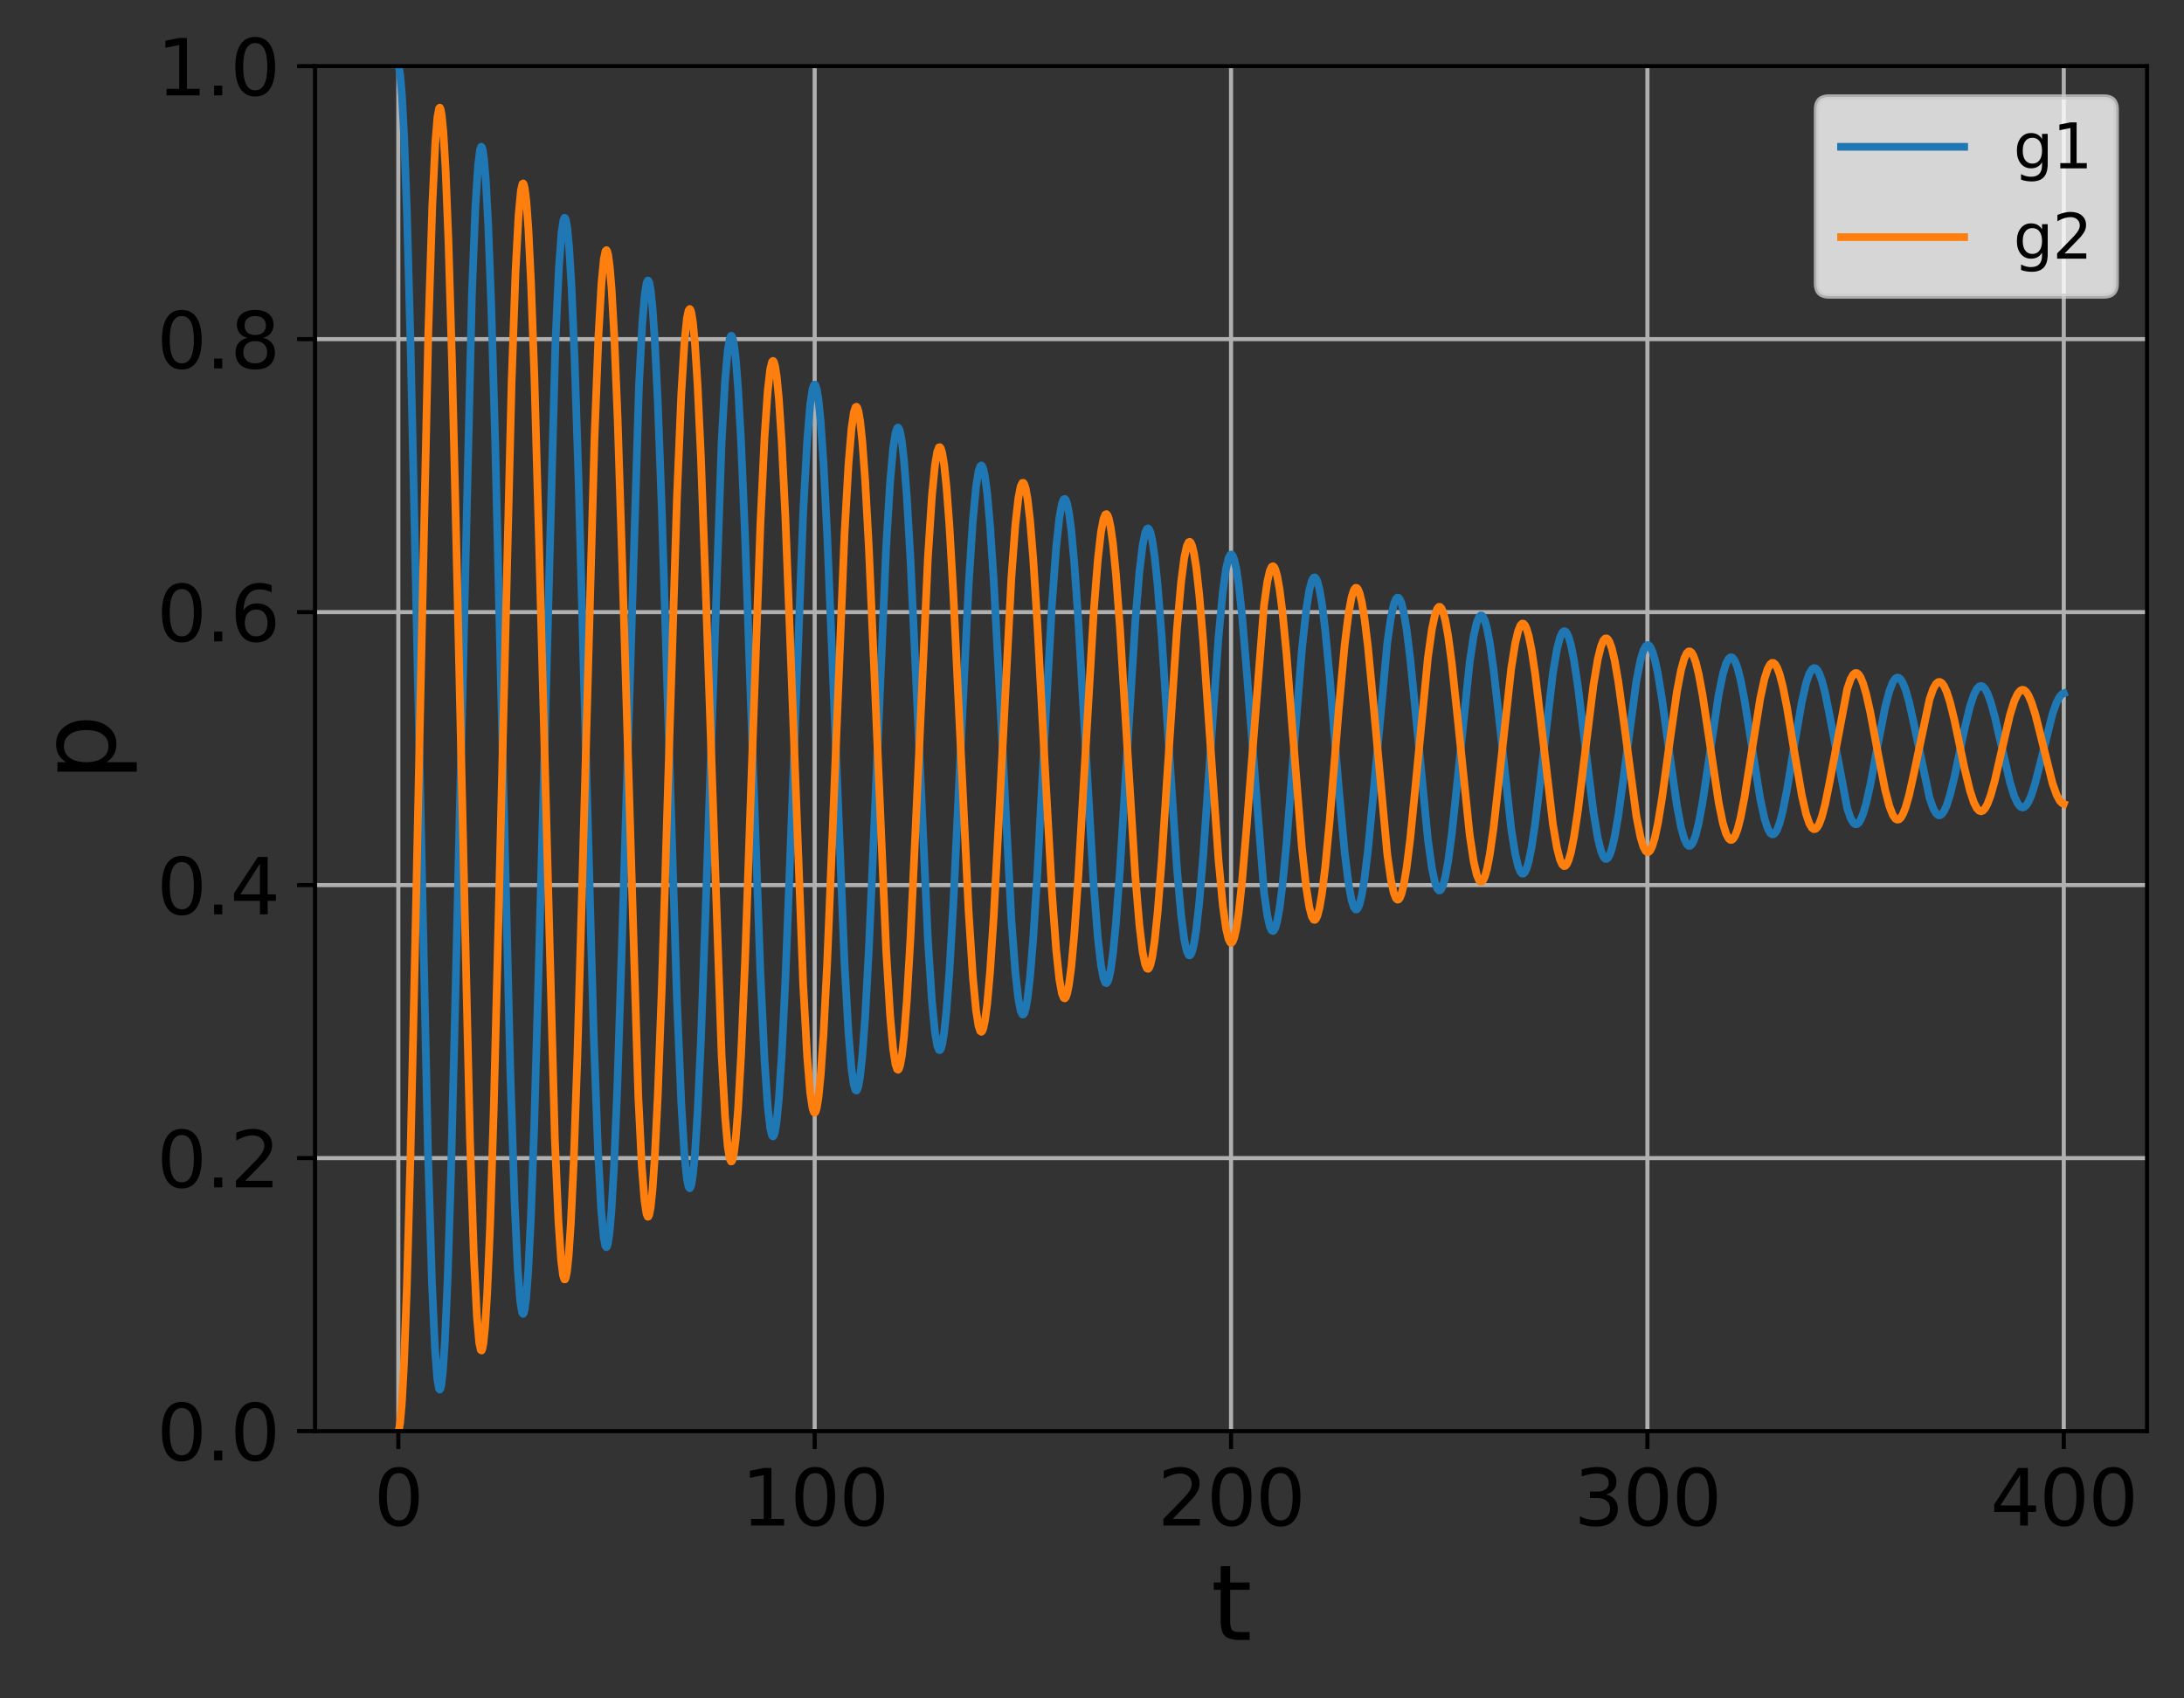 <?xml version="1.0" encoding="utf-8" standalone="no"?>
<!DOCTYPE svg PUBLIC "-//W3C//DTD SVG 1.1//EN"
  "http://www.w3.org/Graphics/SVG/1.1/DTD/svg11.dtd">
<svg xmlns:xlink="http://www.w3.org/1999/xlink" width="425.731pt" height="331.084pt" viewBox="0 0 425.731 331.084" xmlns="http://www.w3.org/2000/svg" version="1.1">
 <rect x="0" y="0" width="425.731" height="331.084" fill="#333333" stroke="none"/>
 <defs>
  <style type="text/css">*{stroke-linejoin: round; stroke-linecap: butt}</style>
 </defs>
 <g id="figure_1">
  <g id="patch_1">
   <path d="M 0 331.084 
L 425.731 331.084 
L 425.731 0 
L 0 0 
L 0 331.084 
z
" style="fill: none"/>
  </g>
  <g id="axes_1">
   <g id="patch_2">
    <path d="M 61.411 279.011 
L 418.531 279.011 
L 418.531 12.899 
L 61.411 12.899 
L 61.411 279.011 
z
" style="fill: none"/>
   </g>
   <g id="matplotlib.axis_1">
    <g id="xtick_1">
     <g id="line2d_1">
      <path d="M 77.644 279.011 
L 77.644 12.899 
" clip-path="url(#p3c3110dc2b)" style="fill: none; stroke: #b0b0b0; stroke-width: 0.8; stroke-linecap: square"/>
     </g>
     <g id="line2d_2">
      <defs>
       <path id="md39032bed2" d="M 0 0 
L 0 3.5 
" style="stroke: #000000; stroke-width: 0.8"/>
      </defs>
      <g>
       <use xlink:href="#md39032bed2" x="77.644" y="279.011" style="stroke: #000000; stroke-width: 0.8"/>
      </g>
     </g>
     <g id="text_1">
      <!-- 0 -->
      <g transform="translate(72.872 297.408) scale(0.15 -0.15)">
       <defs>
        <path id="DejaVuSans-30" d="M 2034 4250 
Q 1547 4250 1301 3770 
Q 1056 3291 1056 2328 
Q 1056 1369 1301 889 
Q 1547 409 2034 409 
Q 2525 409 2770 889 
Q 3016 1369 3016 2328 
Q 3016 3291 2770 3770 
Q 2525 4250 2034 4250 
z
M 2034 4750 
Q 2819 4750 3233 4129 
Q 3647 3509 3647 2328 
Q 3647 1150 3233 529 
Q 2819 -91 2034 -91 
Q 1250 -91 836 529 
Q 422 1150 422 2328 
Q 422 3509 836 4129 
Q 1250 4750 2034 4750 
z
" transform="scale(0.016)"/>
       </defs>
       <use xlink:href="#DejaVuSans-30"/>
      </g>
     </g>
    </g>
    <g id="xtick_2">
     <g id="line2d_3">
      <path d="M 158.807 279.011 
L 158.807 12.899 
" clip-path="url(#p3c3110dc2b)" style="fill: none; stroke: #b0b0b0; stroke-width: 0.8; stroke-linecap: square"/>
     </g>
     <g id="line2d_4">
      <g>
       <use xlink:href="#md39032bed2" x="158.807" y="279.011" style="stroke: #000000; stroke-width: 0.8"/>
      </g>
     </g>
     <g id="text_2">
      <!-- 100 -->
      <g transform="translate(144.492 297.408) scale(0.15 -0.15)">
       <defs>
        <path id="DejaVuSans-31" d="M 794 531 
L 1825 531 
L 1825 4091 
L 703 3866 
L 703 4441 
L 1819 4666 
L 2450 4666 
L 2450 531 
L 3481 531 
L 3481 0 
L 794 0 
L 794 531 
z
" transform="scale(0.016)"/>
       </defs>
       <use xlink:href="#DejaVuSans-31"/>
       <use xlink:href="#DejaVuSans-30" x="63.623"/>
       <use xlink:href="#DejaVuSans-30" x="127.246"/>
      </g>
     </g>
    </g>
    <g id="xtick_3">
     <g id="line2d_5">
      <path d="M 239.971 279.011 
L 239.971 12.899 
" clip-path="url(#p3c3110dc2b)" style="fill: none; stroke: #b0b0b0; stroke-width: 0.8; stroke-linecap: square"/>
     </g>
     <g id="line2d_6">
      <g>
       <use xlink:href="#md39032bed2" x="239.971" y="279.011" style="stroke: #000000; stroke-width: 0.8"/>
      </g>
     </g>
     <g id="text_3">
      <!-- 200 -->
      <g transform="translate(225.655 297.408) scale(0.15 -0.15)">
       <defs>
        <path id="DejaVuSans-32" d="M 1228 531 
L 3431 531 
L 3431 0 
L 469 0 
L 469 531 
Q 828 903 1448 1529 
Q 2069 2156 2228 2338 
Q 2531 2678 2651 2914 
Q 2772 3150 2772 3378 
Q 2772 3750 2511 3984 
Q 2250 4219 1831 4219 
Q 1534 4219 1204 4116 
Q 875 4013 500 3803 
L 500 4441 
Q 881 4594 1212 4672 
Q 1544 4750 1819 4750 
Q 2544 4750 2975 4387 
Q 3406 4025 3406 3419 
Q 3406 3131 3298 2873 
Q 3191 2616 2906 2266 
Q 2828 2175 2409 1742 
Q 1991 1309 1228 531 
z
" transform="scale(0.016)"/>
       </defs>
       <use xlink:href="#DejaVuSans-32"/>
       <use xlink:href="#DejaVuSans-30" x="63.623"/>
       <use xlink:href="#DejaVuSans-30" x="127.246"/>
      </g>
     </g>
    </g>
    <g id="xtick_4">
     <g id="line2d_7">
      <path d="M 321.135 279.011 
L 321.135 12.899 
" clip-path="url(#p3c3110dc2b)" style="fill: none; stroke: #b0b0b0; stroke-width: 0.8; stroke-linecap: square"/>
     </g>
     <g id="line2d_8">
      <g>
       <use xlink:href="#md39032bed2" x="321.135" y="279.011" style="stroke: #000000; stroke-width: 0.8"/>
      </g>
     </g>
     <g id="text_4">
      <!-- 300 -->
      <g transform="translate(306.819 297.408) scale(0.15 -0.15)">
       <defs>
        <path id="DejaVuSans-33" d="M 2597 2516 
Q 3050 2419 3304 2112 
Q 3559 1806 3559 1356 
Q 3559 666 3084 287 
Q 2609 -91 1734 -91 
Q 1441 -91 1130 -33 
Q 819 25 488 141 
L 488 750 
Q 750 597 1062 519 
Q 1375 441 1716 441 
Q 2309 441 2620 675 
Q 2931 909 2931 1356 
Q 2931 1769 2642 2001 
Q 2353 2234 1838 2234 
L 1294 2234 
L 1294 2753 
L 1863 2753 
Q 2328 2753 2575 2939 
Q 2822 3125 2822 3475 
Q 2822 3834 2567 4026 
Q 2313 4219 1838 4219 
Q 1578 4219 1281 4162 
Q 984 4106 628 3988 
L 628 4550 
Q 988 4650 1302 4700 
Q 1616 4750 1894 4750 
Q 2613 4750 3031 4423 
Q 3450 4097 3450 3541 
Q 3450 3153 3228 2886 
Q 3006 2619 2597 2516 
z
" transform="scale(0.016)"/>
       </defs>
       <use xlink:href="#DejaVuSans-33"/>
       <use xlink:href="#DejaVuSans-30" x="63.623"/>
       <use xlink:href="#DejaVuSans-30" x="127.246"/>
      </g>
     </g>
    </g>
    <g id="xtick_5">
     <g id="line2d_9">
      <path d="M 402.298 279.011 
L 402.298 12.899 
" clip-path="url(#p3c3110dc2b)" style="fill: none; stroke: #b0b0b0; stroke-width: 0.8; stroke-linecap: square"/>
     </g>
     <g id="line2d_10">
      <g>
       <use xlink:href="#md39032bed2" x="402.298" y="279.011" style="stroke: #000000; stroke-width: 0.8"/>
      </g>
     </g>
     <g id="text_5">
      <!-- 400 -->
      <g transform="translate(387.983 297.408) scale(0.15 -0.15)">
       <defs>
        <path id="DejaVuSans-34" d="M 2419 4116 
L 825 1625 
L 2419 1625 
L 2419 4116 
z
M 2253 4666 
L 3047 4666 
L 3047 1625 
L 3713 1625 
L 3713 1100 
L 3047 1100 
L 3047 0 
L 2419 0 
L 2419 1100 
L 313 1100 
L 313 1709 
L 2253 4666 
z
" transform="scale(0.016)"/>
       </defs>
       <use xlink:href="#DejaVuSans-34"/>
       <use xlink:href="#DejaVuSans-30" x="63.623"/>
       <use xlink:href="#DejaVuSans-30" x="127.246"/>
      </g>
     </g>
    </g>
    <g id="text_6">
     <!-- t -->
     <g transform="translate(236.051 319.725) scale(0.2 -0.2)">
      <defs>
       <path id="DejaVuSans-74" d="M 1172 4494 
L 1172 3500 
L 2356 3500 
L 2356 3053 
L 1172 3053 
L 1172 1153 
Q 1172 725 1289 603 
Q 1406 481 1766 481 
L 2356 481 
L 2356 0 
L 1766 0 
Q 1100 0 847 248 
Q 594 497 594 1153 
L 594 3053 
L 172 3053 
L 172 3500 
L 594 3500 
L 594 4494 
L 1172 4494 
z
" transform="scale(0.016)"/>
      </defs>
      <use xlink:href="#DejaVuSans-74"/>
     </g>
    </g>
   </g>
   <g id="matplotlib.axis_2">
    <g id="ytick_1">
     <g id="line2d_11">
      <path d="M 61.411 279.011 
L 418.531 279.011 
" clip-path="url(#p3c3110dc2b)" style="fill: none; stroke: #b0b0b0; stroke-width: 0.8; stroke-linecap: square"/>
     </g>
     <g id="line2d_12">
      <defs>
       <path id="m6f3f5b6aff" d="M 0 0 
L -3.5 0 
" style="stroke: #000000; stroke-width: 0.8"/>
      </defs>
      <g>
       <use xlink:href="#m6f3f5b6aff" x="61.411" y="279.011" style="stroke: #000000; stroke-width: 0.8"/>
      </g>
     </g>
     <g id="text_7">
      <!-- 0.0 -->
      <g transform="translate(30.556 284.71) scale(0.15 -0.15)">
       <defs>
        <path id="DejaVuSans-2e" d="M 684 794 
L 1344 794 
L 1344 0 
L 684 0 
L 684 794 
z
" transform="scale(0.016)"/>
       </defs>
       <use xlink:href="#DejaVuSans-30"/>
       <use xlink:href="#DejaVuSans-2e" x="63.623"/>
       <use xlink:href="#DejaVuSans-30" x="95.41"/>
      </g>
     </g>
    </g>
    <g id="ytick_2">
     <g id="line2d_13">
      <path d="M 61.411 225.788 
L 418.531 225.788 
" clip-path="url(#p3c3110dc2b)" style="fill: none; stroke: #b0b0b0; stroke-width: 0.8; stroke-linecap: square"/>
     </g>
     <g id="line2d_14">
      <g>
       <use xlink:href="#m6f3f5b6aff" x="61.411" y="225.788" style="stroke: #000000; stroke-width: 0.8"/>
      </g>
     </g>
     <g id="text_8">
      <!-- 0.2 -->
      <g transform="translate(30.556 231.487) scale(0.15 -0.15)">
       <use xlink:href="#DejaVuSans-30"/>
       <use xlink:href="#DejaVuSans-2e" x="63.623"/>
       <use xlink:href="#DejaVuSans-32" x="95.41"/>
      </g>
     </g>
    </g>
    <g id="ytick_3">
     <g id="line2d_15">
      <path d="M 61.411 172.566 
L 418.531 172.566 
" clip-path="url(#p3c3110dc2b)" style="fill: none; stroke: #b0b0b0; stroke-width: 0.8; stroke-linecap: square"/>
     </g>
     <g id="line2d_16">
      <g>
       <use xlink:href="#m6f3f5b6aff" x="61.411" y="172.566" style="stroke: #000000; stroke-width: 0.8"/>
      </g>
     </g>
     <g id="text_9">
      <!-- 0.4 -->
      <g transform="translate(30.556 178.265) scale(0.15 -0.15)">
       <use xlink:href="#DejaVuSans-30"/>
       <use xlink:href="#DejaVuSans-2e" x="63.623"/>
       <use xlink:href="#DejaVuSans-34" x="95.41"/>
      </g>
     </g>
    </g>
    <g id="ytick_4">
     <g id="line2d_17">
      <path d="M 61.411 119.344 
L 418.531 119.344 
" clip-path="url(#p3c3110dc2b)" style="fill: none; stroke: #b0b0b0; stroke-width: 0.8; stroke-linecap: square"/>
     </g>
     <g id="line2d_18">
      <g>
       <use xlink:href="#m6f3f5b6aff" x="61.411" y="119.344" style="stroke: #000000; stroke-width: 0.8"/>
      </g>
     </g>
     <g id="text_10">
      <!-- 0.6 -->
      <g transform="translate(30.556 125.042) scale(0.15 -0.15)">
       <defs>
        <path id="DejaVuSans-36" d="M 2113 2584 
Q 1688 2584 1439 2293 
Q 1191 2003 1191 1497 
Q 1191 994 1439 701 
Q 1688 409 2113 409 
Q 2538 409 2786 701 
Q 3034 994 3034 1497 
Q 3034 2003 2786 2293 
Q 2538 2584 2113 2584 
z
M 3366 4563 
L 3366 3988 
Q 3128 4100 2886 4159 
Q 2644 4219 2406 4219 
Q 1781 4219 1451 3797 
Q 1122 3375 1075 2522 
Q 1259 2794 1537 2939 
Q 1816 3084 2150 3084 
Q 2853 3084 3261 2657 
Q 3669 2231 3669 1497 
Q 3669 778 3244 343 
Q 2819 -91 2113 -91 
Q 1303 -91 875 529 
Q 447 1150 447 2328 
Q 447 3434 972 4092 
Q 1497 4750 2381 4750 
Q 2619 4750 2861 4703 
Q 3103 4656 3366 4563 
z
" transform="scale(0.016)"/>
       </defs>
       <use xlink:href="#DejaVuSans-30"/>
       <use xlink:href="#DejaVuSans-2e" x="63.623"/>
       <use xlink:href="#DejaVuSans-36" x="95.41"/>
      </g>
     </g>
    </g>
    <g id="ytick_5">
     <g id="line2d_19">
      <path d="M 61.411 66.121 
L 418.531 66.121 
" clip-path="url(#p3c3110dc2b)" style="fill: none; stroke: #b0b0b0; stroke-width: 0.8; stroke-linecap: square"/>
     </g>
     <g id="line2d_20">
      <g>
       <use xlink:href="#m6f3f5b6aff" x="61.411" y="66.121" style="stroke: #000000; stroke-width: 0.8"/>
      </g>
     </g>
     <g id="text_11">
      <!-- 0.8 -->
      <g transform="translate(30.556 71.82) scale(0.15 -0.15)">
       <defs>
        <path id="DejaVuSans-38" d="M 2034 2216 
Q 1584 2216 1326 1975 
Q 1069 1734 1069 1313 
Q 1069 891 1326 650 
Q 1584 409 2034 409 
Q 2484 409 2743 651 
Q 3003 894 3003 1313 
Q 3003 1734 2745 1975 
Q 2488 2216 2034 2216 
z
M 1403 2484 
Q 997 2584 770 2862 
Q 544 3141 544 3541 
Q 544 4100 942 4425 
Q 1341 4750 2034 4750 
Q 2731 4750 3128 4425 
Q 3525 4100 3525 3541 
Q 3525 3141 3298 2862 
Q 3072 2584 2669 2484 
Q 3125 2378 3379 2068 
Q 3634 1759 3634 1313 
Q 3634 634 3220 271 
Q 2806 -91 2034 -91 
Q 1263 -91 848 271 
Q 434 634 434 1313 
Q 434 1759 690 2068 
Q 947 2378 1403 2484 
z
M 1172 3481 
Q 1172 3119 1398 2916 
Q 1625 2713 2034 2713 
Q 2441 2713 2670 2916 
Q 2900 3119 2900 3481 
Q 2900 3844 2670 4047 
Q 2441 4250 2034 4250 
Q 1625 4250 1398 4047 
Q 1172 3844 1172 3481 
z
" transform="scale(0.016)"/>
       </defs>
       <use xlink:href="#DejaVuSans-30"/>
       <use xlink:href="#DejaVuSans-2e" x="63.623"/>
       <use xlink:href="#DejaVuSans-38" x="95.41"/>
      </g>
     </g>
    </g>
    <g id="ytick_6">
     <g id="line2d_21">
      <path d="M 61.411 12.899 
L 418.531 12.899 
" clip-path="url(#p3c3110dc2b)" style="fill: none; stroke: #b0b0b0; stroke-width: 0.8; stroke-linecap: square"/>
     </g>
     <g id="line2d_22">
      <g>
       <use xlink:href="#m6f3f5b6aff" x="61.411" y="12.899" style="stroke: #000000; stroke-width: 0.8"/>
      </g>
     </g>
     <g id="text_12">
      <!-- 1.0 -->
      <g transform="translate(30.556 18.598) scale(0.15 -0.15)">
       <use xlink:href="#DejaVuSans-31"/>
       <use xlink:href="#DejaVuSans-2e" x="63.623"/>
       <use xlink:href="#DejaVuSans-30" x="95.41"/>
      </g>
     </g>
    </g>
    <g id="text_13">
     <!-- p -->
     <g transform="translate(22.397 152.303) rotate(-90) scale(0.2 -0.2)">
      <defs>
       <path id="DejaVuSans-70" d="M 1159 525 
L 1159 -1331 
L 581 -1331 
L 581 3500 
L 1159 3500 
L 1159 2969 
Q 1341 3281 1617 3432 
Q 1894 3584 2278 3584 
Q 2916 3584 3314 3078 
Q 3713 2572 3713 1747 
Q 3713 922 3314 415 
Q 2916 -91 2278 -91 
Q 1894 -91 1617 61 
Q 1341 213 1159 525 
z
M 3116 1747 
Q 3116 2381 2855 2742 
Q 2594 3103 2138 3103 
Q 1681 3103 1420 2742 
Q 1159 2381 1159 1747 
Q 1159 1113 1420 752 
Q 1681 391 2138 391 
Q 2594 391 2855 752 
Q 3116 1113 3116 1747 
z
" transform="scale(0.016)"/>
      </defs>
      <use xlink:href="#DejaVuSans-70"/>
     </g>
    </g>
   </g>
   <g id="line2d_23">
    <path d="M 77.644 12.899 
L 77.806 13.338 
L 78.033 14.813 
L 78.358 18.662 
L 78.78 26.614 
L 79.332 41.665 
L 80.046 67.828 
L 81.085 115.243 
L 83.423 224.468 
L 84.202 250.025 
L 84.786 262.956 
L 85.241 268.852 
L 85.565 270.729 
L 85.728 270.928 
L 85.857 270.733 
L 86.052 269.851 
L 86.344 267.219 
L 86.734 261.335 
L 87.253 249.519 
L 87.903 229.116 
L 88.779 193.949 
L 91.993 57.339 
L 92.675 40.229 
L 93.195 32.159 
L 93.584 29.135 
L 93.811 28.599 
L 93.941 28.7 
L 94.104 29.242 
L 94.363 31.061 
L 94.72 35.432 
L 95.175 43.984 
L 95.759 59.448 
L 96.539 86.497 
L 97.772 138.41 
L 99.493 209.341 
L 100.305 234.34 
L 100.921 247.478 
L 101.408 253.737 
L 101.765 255.886 
L 101.96 256.173 
L 102.09 256.016 
L 102.285 255.262 
L 102.577 252.975 
L 102.967 247.829 
L 103.486 237.463 
L 104.135 219.526 
L 105.012 188.564 
L 108.259 67.139 
L 108.94 52.277 
L 109.46 45.353 
L 109.817 42.957 
L 110.044 42.459 
L 110.174 42.533 
L 110.336 42.993 
L 110.596 44.568 
L 110.953 48.385 
L 111.408 55.881 
L 111.992 69.467 
L 112.771 93.27 
L 114.005 139.017 
L 115.726 201.628 
L 116.57 224.47 
L 117.187 235.856 
L 117.674 241.204 
L 117.998 242.886 
L 118.193 243.159 
L 118.323 243.035 
L 118.518 242.39 
L 118.81 240.404 
L 119.199 235.904 
L 119.686 227.475 
L 120.336 211.932 
L 121.212 184.882 
L 124.556 75.13 
L 125.206 62.962 
L 125.693 57.293 
L 126.05 55.145 
L 126.277 54.682 
L 126.407 54.735 
L 126.569 55.124 
L 126.829 56.488 
L 127.186 59.82 
L 127.64 66.391 
L 128.225 78.327 
L 129.004 99.272 
L 130.205 138.476 
L 131.958 194.853 
L 132.802 215.055 
L 133.419 225.148 
L 133.906 229.909 
L 134.231 231.422 
L 134.458 231.677 
L 134.588 231.526 
L 134.783 230.895 
L 135.075 229.051 
L 135.465 224.965 
L 135.984 216.799 
L 136.633 202.74 
L 137.542 177.58 
L 140.659 86.305 
L 141.341 74.189 
L 141.86 68.33 
L 142.25 66.003 
L 142.51 65.463 
L 142.64 65.498 
L 142.802 65.827 
L 143.062 67.007 
L 143.419 69.916 
L 143.873 75.675 
L 144.458 86.161 
L 145.237 104.592 
L 146.438 139.138 
L 148.224 189.69 
L 149.035 206.768 
L 149.652 215.714 
L 150.139 219.952 
L 150.496 221.384 
L 150.691 221.557 
L 150.853 221.374 
L 151.081 220.619 
L 151.405 218.549 
L 151.827 214.175 
L 152.379 205.794 
L 153.093 191.107 
L 154.1 165.218 
L 156.567 99.971 
L 157.346 85.864 
L 157.931 78.883 
L 158.385 75.838 
L 158.677 75.028 
L 158.84 74.97 
L 159.002 75.192 
L 159.229 75.969 
L 159.554 78.009 
L 159.976 82.235 
L 160.528 90.246 
L 161.242 104.184 
L 162.281 129.464 
L 164.619 187.761 
L 165.398 201.42 
L 165.982 208.34 
L 166.437 211.504 
L 166.761 212.518 
L 166.956 212.622 
L 167.118 212.42 
L 167.346 211.698 
L 167.67 209.794 
L 168.092 205.839 
L 168.644 198.333 
L 169.359 185.261 
L 170.397 161.534 
L 172.735 106.767 
L 173.514 93.92 
L 174.099 87.403 
L 174.553 84.417 
L 174.878 83.453 
L 175.072 83.348 
L 175.235 83.533 
L 175.462 84.203 
L 175.787 85.981 
L 176.209 89.682 
L 176.761 96.715 
L 177.475 108.975 
L 178.514 131.243 
L 180.884 183.275 
L 181.663 195.189 
L 182.247 201.174 
L 182.702 203.866 
L 183.027 204.689 
L 183.221 204.738 
L 183.416 204.453 
L 183.676 203.559 
L 184.033 201.392 
L 184.487 197.134 
L 185.072 189.418 
L 185.851 175.897 
L 187.085 149.908 
L 188.805 114.336 
L 189.649 101.357 
L 190.266 94.887 
L 190.753 91.847 
L 191.078 90.89 
L 191.305 90.739 
L 191.468 90.892 
L 191.695 91.469 
L 192.019 93.018 
L 192.442 96.258 
L 192.993 102.434 
L 193.708 113.218 
L 194.714 132.175 
L 197.149 179.262 
L 197.928 189.652 
L 198.513 194.826 
L 198.967 197.114 
L 199.292 197.776 
L 199.487 197.781 
L 199.681 197.492 
L 199.941 196.654 
L 200.298 194.676 
L 200.785 190.515 
L 201.402 183.058 
L 202.214 170.252 
L 203.61 143.903 
L 205.071 117.676 
L 205.882 106.705 
L 206.499 100.969 
L 206.986 98.263 
L 207.343 97.359 
L 207.57 97.267 
L 207.765 97.487 
L 208.025 98.207 
L 208.382 99.975 
L 208.837 103.469 
L 209.421 109.823 
L 210.2 120.984 
L 211.401 141.891 
L 213.187 172.46 
L 213.999 182.778 
L 214.615 188.178 
L 215.102 190.731 
L 215.46 191.59 
L 215.687 191.682 
L 215.882 191.48 
L 216.141 190.81 
L 216.498 189.158 
L 216.953 185.887 
L 217.537 179.931 
L 218.316 169.462 
L 219.518 149.836 
L 221.303 121.116 
L 222.115 111.412 
L 222.732 106.328 
L 223.219 103.92 
L 223.576 103.105 
L 223.803 103.013 
L 223.998 103.199 
L 224.258 103.822 
L 224.615 105.365 
L 225.069 108.427 
L 225.654 114.009 
L 226.433 123.83 
L 227.634 142.253 
L 229.42 169.236 
L 230.231 178.362 
L 230.848 183.149 
L 231.335 185.421 
L 231.692 186.193 
L 231.92 186.285 
L 232.114 186.115 
L 232.374 185.535 
L 232.731 184.094 
L 233.186 181.227 
L 233.77 175.995 
L 234.549 166.782 
L 235.75 149.489 
L 237.536 124.137 
L 238.38 115.271 
L 238.997 110.866 
L 239.484 108.809 
L 239.841 108.141 
L 240.068 108.093 
L 240.296 108.337 
L 240.588 109.075 
L 240.977 110.782 
L 241.464 114.013 
L 242.114 120.009 
L 242.99 130.493 
L 246.399 173.927 
L 247.048 178.54 
L 247.535 180.643 
L 247.893 181.4 
L 248.152 181.524 
L 248.347 181.382 
L 248.607 180.881 
L 248.964 179.623 
L 249.418 177.111 
L 250.003 172.514 
L 250.782 164.408 
L 251.983 149.169 
L 253.769 126.792 
L 254.613 118.95 
L 255.23 115.045 
L 255.717 113.214 
L 256.074 112.612 
L 256.301 112.561 
L 256.528 112.767 
L 256.821 113.408 
L 257.21 114.9 
L 257.697 117.734 
L 258.346 123.005 
L 259.19 131.86 
L 260.944 153.363 
L 262.112 166.135 
L 262.892 172.411 
L 263.476 175.533 
L 263.93 176.91 
L 264.255 177.306 
L 264.482 177.288 
L 264.71 177.029 
L 265.034 176.246 
L 265.456 174.524 
L 265.976 171.388 
L 266.658 165.788 
L 267.599 156.006 
L 270.424 125.371 
L 271.138 120.362 
L 271.69 117.84 
L 272.112 116.78 
L 272.404 116.504 
L 272.631 116.549 
L 272.891 116.878 
L 273.216 117.699 
L 273.638 119.421 
L 274.19 122.707 
L 274.904 128.452 
L 275.91 138.559 
L 278.345 163.691 
L 279.124 169.245 
L 279.709 172.014 
L 280.163 173.242 
L 280.488 173.601 
L 280.715 173.592 
L 280.975 173.322 
L 281.299 172.598 
L 281.722 171.039 
L 282.273 168.021 
L 282.988 162.698 
L 283.994 153.267 
L 286.494 129.076 
L 287.273 123.928 
L 287.857 121.387 
L 288.312 120.284 
L 288.637 119.983 
L 288.864 120.017 
L 289.124 120.3 
L 289.448 121.015 
L 289.87 122.522 
L 290.422 125.408 
L 291.136 130.461 
L 292.143 139.363 
L 294.578 161.543 
L 295.357 166.457 
L 295.941 168.914 
L 296.396 170.009 
L 296.721 170.334 
L 296.98 170.317 
L 297.24 170.054 
L 297.565 169.387 
L 297.987 167.977 
L 298.539 165.273 
L 299.253 160.534 
L 300.259 152.179 
L 302.727 131.119 
L 303.506 126.564 
L 304.09 124.309 
L 304.545 123.325 
L 304.869 123.052 
L 305.129 123.094 
L 305.421 123.415 
L 305.778 124.196 
L 306.233 125.778 
L 306.817 128.699 
L 307.596 133.879 
L 308.765 143.388 
L 310.616 158.348 
L 311.46 163.386 
L 312.077 165.889 
L 312.564 167.059 
L 312.921 167.438 
L 313.181 167.456 
L 313.44 167.258 
L 313.765 166.71 
L 314.187 165.516 
L 314.739 163.19 
L 315.453 159.073 
L 316.46 151.757 
L 318.992 132.719 
L 319.771 128.749 
L 320.355 126.801 
L 320.81 125.967 
L 321.135 125.751 
L 321.394 125.807 
L 321.686 126.113 
L 322.076 126.911 
L 322.563 128.503 
L 323.18 131.377 
L 323.992 136.336 
L 325.355 146.341 
L 326.881 157.037 
L 327.693 161.296 
L 328.309 163.515 
L 328.796 164.556 
L 329.154 164.898 
L 329.446 164.909 
L 329.738 164.678 
L 330.095 164.074 
L 330.55 162.814 
L 331.134 160.453 
L 331.881 156.419 
L 332.984 149.079 
L 335.03 135.385 
L 335.841 131.432 
L 336.458 129.39 
L 336.945 128.449 
L 337.302 128.155 
L 337.595 128.167 
L 337.887 128.406 
L 338.244 129 
L 338.698 130.215 
L 339.283 132.468 
L 340.062 136.478 
L 341.231 143.861 
L 343.114 155.69 
L 343.958 159.581 
L 344.575 161.503 
L 345.062 162.391 
L 345.419 162.671 
L 345.711 162.662 
L 346.036 162.402 
L 346.425 161.752 
L 346.912 160.445 
L 347.529 158.078 
L 348.341 153.983 
L 349.672 145.908 
L 351.23 136.832 
L 352.074 133.173 
L 352.691 131.362 
L 353.178 130.524 
L 353.568 130.249 
L 353.892 130.293 
L 354.217 130.583 
L 354.606 131.247 
L 355.126 132.64 
L 355.775 135.107 
L 356.652 139.437 
L 360.093 157.611 
L 360.742 159.508 
L 361.262 160.406 
L 361.651 160.695 
L 361.976 160.68 
L 362.301 160.433 
L 362.69 159.839 
L 363.177 158.662 
L 363.794 156.548 
L 364.606 152.911 
L 366.002 145.416 
L 367.463 137.941 
L 368.307 134.705 
L 368.956 133.036 
L 369.443 132.321 
L 369.833 132.099 
L 370.157 132.155 
L 370.515 132.466 
L 370.937 133.161 
L 371.456 134.474 
L 372.138 136.868 
L 373.047 140.959 
L 376.131 155.572 
L 376.845 157.615 
L 377.397 158.581 
L 377.819 158.929 
L 378.176 158.954 
L 378.533 158.73 
L 378.956 158.156 
L 379.475 157.012 
L 380.124 154.979 
L 381.001 151.403 
L 382.916 142.265 
L 384.02 137.704 
L 384.767 135.458 
L 385.351 134.315 
L 385.806 133.839 
L 386.195 133.731 
L 386.552 133.875 
L 386.942 134.293 
L 387.429 135.181 
L 388.046 136.836 
L 388.825 139.625 
L 390.059 145.013 
L 391.812 152.552 
L 392.656 155.244 
L 393.305 156.637 
L 393.825 157.264 
L 394.214 157.434 
L 394.571 157.36 
L 394.961 157.033 
L 395.416 156.338 
L 396 154.987 
L 396.747 152.625 
L 397.818 148.384 
L 400.091 139.223 
L 400.902 136.93 
L 401.519 135.786 
L 402.006 135.294 
L 402.298 135.18 
L 402.298 135.18 
" clip-path="url(#p3c3110dc2b)" style="fill: none; stroke: #1f77b4; stroke-width: 1.5; stroke-linecap: square"/>
   </g>
   <g id="line2d_24">
    <path d="M 77.644 279.011 
L 77.774 278.706 
L 78.001 277.376 
L 78.325 273.73 
L 78.747 266.028 
L 79.299 251.271 
L 80.014 225.416 
L 81.02 179.842 
L 83.487 64.998 
L 84.267 40.172 
L 84.851 27.889 
L 85.273 22.788 
L 85.598 21.108 
L 85.728 20.988 
L 85.76 21.007 
L 85.89 21.281 
L 86.117 22.515 
L 86.442 25.917 
L 86.864 33.124 
L 87.416 46.951 
L 88.13 71.199 
L 89.136 113.971 
L 91.604 221.86 
L 92.383 245.214 
L 92.967 256.783 
L 93.422 261.842 
L 93.714 263.198 
L 93.876 263.303 
L 94.006 263.054 
L 94.234 261.91 
L 94.558 258.734 
L 94.98 251.992 
L 95.532 239.036 
L 96.246 216.296 
L 97.253 176.154 
L 99.72 74.798 
L 100.499 52.83 
L 101.084 41.933 
L 101.538 37.154 
L 101.83 35.864 
L 101.993 35.755 
L 102.123 35.981 
L 102.317 36.839 
L 102.61 39.278 
L 102.999 44.619 
L 103.519 55.225 
L 104.168 73.413 
L 105.077 105.868 
L 108.161 222.165 
L 108.843 237.901 
L 109.362 245.57 
L 109.752 248.668 
L 110.012 249.434 
L 110.142 249.425 
L 110.304 249.046 
L 110.531 247.837 
L 110.856 244.757 
L 111.278 238.465 
L 111.83 226.633 
L 112.544 206.154 
L 113.583 169.167 
L 115.888 85.327 
L 116.667 65.323 
L 117.252 55.154 
L 117.706 50.474 
L 118.031 48.945 
L 118.225 48.763 
L 118.355 48.949 
L 118.55 49.685 
L 118.842 51.806 
L 119.232 56.478 
L 119.751 65.784 
L 120.401 81.775 
L 121.31 110.351 
L 124.426 213.771 
L 125.108 227.451 
L 125.628 234.046 
L 126.017 236.646 
L 126.277 237.232 
L 126.407 237.179 
L 126.569 236.79 
L 126.829 235.426 
L 127.186 232.094 
L 127.64 225.523 
L 128.225 213.587 
L 129.004 192.642 
L 130.205 153.439 
L 131.958 97.061 
L 132.802 76.859 
L 133.419 66.766 
L 133.906 62.005 
L 134.231 60.492 
L 134.458 60.237 
L 134.588 60.388 
L 134.783 61.019 
L 135.075 62.863 
L 135.465 66.949 
L 135.984 75.115 
L 136.633 89.173 
L 137.542 114.334 
L 140.659 205.609 
L 141.341 217.725 
L 141.86 223.584 
L 142.25 225.911 
L 142.51 226.451 
L 142.64 226.416 
L 142.802 226.086 
L 143.062 224.906 
L 143.419 221.997 
L 143.873 216.238 
L 144.458 205.752 
L 145.237 187.321 
L 146.438 152.775 
L 148.224 102.223 
L 149.035 85.145 
L 149.652 76.199 
L 150.139 71.962 
L 150.496 70.53 
L 150.691 70.356 
L 150.853 70.54 
L 151.081 71.294 
L 151.405 73.364 
L 151.827 77.738 
L 152.379 86.12 
L 153.093 100.806 
L 154.1 126.696 
L 156.567 191.943 
L 157.346 206.05 
L 157.931 213.03 
L 158.385 216.075 
L 158.677 216.886 
L 158.84 216.943 
L 159.002 216.722 
L 159.229 215.944 
L 159.554 213.904 
L 159.976 209.678 
L 160.528 201.667 
L 161.242 187.729 
L 162.281 162.449 
L 164.619 104.152 
L 165.398 90.493 
L 165.982 83.573 
L 166.437 80.409 
L 166.761 79.395 
L 166.956 79.291 
L 167.118 79.493 
L 167.346 80.215 
L 167.67 82.119 
L 168.092 86.074 
L 168.644 93.58 
L 169.359 106.652 
L 170.397 130.378 
L 172.735 185.145 
L 173.514 197.993 
L 174.099 204.51 
L 174.553 207.496 
L 174.878 208.46 
L 175.072 208.564 
L 175.235 208.38 
L 175.462 207.709 
L 175.787 205.932 
L 176.209 202.231 
L 176.761 195.197 
L 177.475 182.938 
L 178.514 160.67 
L 180.884 108.638 
L 181.663 96.724 
L 182.247 90.738 
L 182.702 88.046 
L 183.027 87.223 
L 183.221 87.175 
L 183.416 87.46 
L 183.676 88.354 
L 184.033 90.521 
L 184.487 94.778 
L 185.072 102.495 
L 185.851 116.016 
L 187.085 142.005 
L 188.805 177.577 
L 189.649 190.556 
L 190.266 197.026 
L 190.753 200.066 
L 191.078 201.022 
L 191.305 201.174 
L 191.468 201.021 
L 191.695 200.443 
L 192.019 198.894 
L 192.442 195.654 
L 192.993 189.478 
L 193.708 178.695 
L 194.714 159.738 
L 197.149 112.65 
L 197.928 102.26 
L 198.513 97.086 
L 198.967 94.799 
L 199.292 94.136 
L 199.487 94.131 
L 199.681 94.42 
L 199.941 95.259 
L 200.298 97.236 
L 200.785 101.397 
L 201.402 108.854 
L 202.214 121.661 
L 203.61 148.009 
L 205.071 174.236 
L 205.882 185.207 
L 206.499 190.943 
L 206.986 193.649 
L 207.343 194.553 
L 207.57 194.645 
L 207.765 194.425 
L 208.025 193.705 
L 208.382 191.937 
L 208.837 188.443 
L 209.421 182.089 
L 210.2 170.928 
L 211.401 150.022 
L 213.187 119.452 
L 213.999 109.134 
L 214.615 103.734 
L 215.102 101.181 
L 215.46 100.322 
L 215.687 100.23 
L 215.882 100.432 
L 216.141 101.102 
L 216.498 102.754 
L 216.953 106.025 
L 217.537 111.981 
L 218.316 122.45 
L 219.518 142.075 
L 221.303 170.796 
L 222.115 180.5 
L 222.732 185.584 
L 223.219 187.992 
L 223.576 188.807 
L 223.803 188.899 
L 223.998 188.713 
L 224.258 188.09 
L 224.615 186.547 
L 225.069 183.485 
L 225.654 177.903 
L 226.433 168.082 
L 227.634 149.659 
L 229.42 122.675 
L 230.231 113.55 
L 230.848 108.763 
L 231.335 106.491 
L 231.692 105.718 
L 231.92 105.627 
L 232.114 105.797 
L 232.374 106.376 
L 232.731 107.818 
L 233.186 110.684 
L 233.77 115.917 
L 234.549 125.129 
L 235.75 142.423 
L 237.536 167.774 
L 238.38 176.64 
L 238.997 181.046 
L 239.484 183.103 
L 239.841 183.77 
L 240.068 183.819 
L 240.296 183.575 
L 240.588 182.837 
L 240.977 181.13 
L 241.464 177.899 
L 242.114 171.902 
L 242.99 161.418 
L 246.399 117.985 
L 247.048 113.372 
L 247.535 111.268 
L 247.893 110.512 
L 248.152 110.387 
L 248.347 110.529 
L 248.607 111.03 
L 248.964 112.288 
L 249.418 114.801 
L 250.003 119.397 
L 250.782 127.504 
L 251.983 142.743 
L 253.769 165.12 
L 254.613 172.961 
L 255.23 176.866 
L 255.717 178.698 
L 256.074 179.3 
L 256.301 179.351 
L 256.528 179.144 
L 256.821 178.503 
L 257.21 177.011 
L 257.697 174.177 
L 258.346 168.906 
L 259.19 160.051 
L 260.944 138.549 
L 262.112 125.777 
L 262.892 119.5 
L 263.476 116.378 
L 263.93 115.001 
L 264.255 114.605 
L 264.482 114.623 
L 264.71 114.882 
L 265.034 115.665 
L 265.456 117.387 
L 265.976 120.523 
L 266.658 126.124 
L 267.599 135.905 
L 270.424 166.54 
L 271.138 171.549 
L 271.69 174.071 
L 272.112 175.131 
L 272.404 175.407 
L 272.631 175.362 
L 272.891 175.033 
L 273.216 174.212 
L 273.638 172.49 
L 274.19 169.204 
L 274.904 163.459 
L 275.91 153.352 
L 278.345 128.22 
L 279.124 122.666 
L 279.709 119.897 
L 280.163 118.669 
L 280.488 118.31 
L 280.715 118.319 
L 280.975 118.589 
L 281.299 119.313 
L 281.722 120.872 
L 282.273 123.89 
L 282.988 129.213 
L 283.994 138.644 
L 286.494 162.835 
L 287.273 167.983 
L 287.857 170.524 
L 288.312 171.627 
L 288.637 171.928 
L 288.864 171.894 
L 289.124 171.611 
L 289.448 170.896 
L 289.87 169.389 
L 290.422 166.503 
L 291.136 161.45 
L 292.143 152.548 
L 294.578 130.368 
L 295.357 125.454 
L 295.941 122.997 
L 296.396 121.902 
L 296.721 121.577 
L 296.98 121.594 
L 297.24 121.857 
L 297.565 122.524 
L 297.987 123.934 
L 298.539 126.638 
L 299.253 131.377 
L 300.259 139.732 
L 302.727 160.792 
L 303.506 165.347 
L 304.09 167.601 
L 304.545 168.585 
L 304.869 168.859 
L 305.129 168.817 
L 305.421 168.495 
L 305.778 167.715 
L 306.233 166.132 
L 306.817 163.212 
L 307.596 158.032 
L 308.765 148.523 
L 310.616 133.563 
L 311.46 128.525 
L 312.077 126.021 
L 312.564 124.852 
L 312.921 124.473 
L 313.181 124.454 
L 313.44 124.653 
L 313.765 125.201 
L 314.187 126.395 
L 314.739 128.72 
L 315.453 132.838 
L 316.46 140.154 
L 318.992 159.191 
L 319.771 163.162 
L 320.355 165.109 
L 320.81 165.943 
L 321.135 166.16 
L 321.394 166.103 
L 321.686 165.798 
L 322.076 165 
L 322.563 163.408 
L 323.18 160.534 
L 323.992 155.574 
L 325.355 145.57 
L 326.881 134.873 
L 327.693 130.615 
L 328.309 128.396 
L 328.796 127.355 
L 329.154 127.012 
L 329.446 127.002 
L 329.738 127.232 
L 330.095 127.837 
L 330.55 129.096 
L 331.134 131.457 
L 331.881 135.491 
L 332.984 142.832 
L 335.03 156.526 
L 335.841 160.479 
L 336.458 162.521 
L 336.945 163.462 
L 337.302 163.756 
L 337.595 163.743 
L 337.887 163.504 
L 338.244 162.911 
L 338.698 161.696 
L 339.283 159.443 
L 340.062 155.432 
L 341.231 148.05 
L 343.114 136.221 
L 343.958 132.33 
L 344.575 130.407 
L 345.062 129.519 
L 345.419 129.24 
L 345.711 129.249 
L 346.036 129.508 
L 346.425 130.158 
L 346.912 131.465 
L 347.529 133.832 
L 348.341 137.927 
L 349.672 146.002 
L 351.23 155.079 
L 352.074 158.738 
L 352.691 160.548 
L 353.178 161.386 
L 353.568 161.661 
L 353.892 161.617 
L 354.217 161.327 
L 354.606 160.663 
L 355.126 159.271 
L 355.775 156.804 
L 356.652 152.473 
L 360.093 134.299 
L 360.742 132.402 
L 361.262 131.505 
L 361.651 131.216 
L 361.976 131.231 
L 362.301 131.477 
L 362.69 132.072 
L 363.177 133.248 
L 363.794 135.362 
L 364.606 138.999 
L 366.002 146.495 
L 367.463 153.969 
L 368.307 157.205 
L 368.956 158.875 
L 369.443 159.589 
L 369.833 159.811 
L 370.157 159.756 
L 370.515 159.445 
L 370.937 158.749 
L 371.456 157.437 
L 372.138 155.042 
L 373.047 150.952 
L 376.131 136.338 
L 376.845 134.295 
L 377.397 133.329 
L 377.819 132.981 
L 378.176 132.957 
L 378.533 133.18 
L 378.956 133.754 
L 379.475 134.898 
L 380.124 136.931 
L 381.001 140.508 
L 382.916 149.645 
L 384.02 154.206 
L 384.767 156.453 
L 385.351 157.595 
L 385.806 158.071 
L 386.195 158.179 
L 386.552 158.035 
L 386.942 157.617 
L 387.429 156.729 
L 388.046 155.074 
L 388.825 152.285 
L 390.059 146.898 
L 391.812 139.358 
L 392.656 136.666 
L 393.305 135.273 
L 393.825 134.646 
L 394.214 134.477 
L 394.571 134.55 
L 394.961 134.877 
L 395.416 135.572 
L 396 136.923 
L 396.747 139.285 
L 397.818 143.527 
L 400.091 152.687 
L 400.902 154.98 
L 401.519 156.124 
L 402.006 156.617 
L 402.298 156.73 
L 402.298 156.73 
" clip-path="url(#p3c3110dc2b)" style="fill: none; stroke: #ff7f0e; stroke-width: 1.5; stroke-linecap: square"/>
   </g>
   <g id="patch_3">
    <path d="M 61.411 279.011 
L 61.411 12.899 
" style="fill: none; stroke: #000000; stroke-width: 0.8; stroke-linejoin: miter; stroke-linecap: square"/>
   </g>
   <g id="patch_4">
    <path d="M 418.531 279.011 
L 418.531 12.899 
" style="fill: none; stroke: #000000; stroke-width: 0.8; stroke-linejoin: miter; stroke-linecap: square"/>
   </g>
   <g id="patch_5">
    <path d="M 61.411 279.011 
L 418.531 279.011 
" style="fill: none; stroke: #000000; stroke-width: 0.8; stroke-linejoin: miter; stroke-linecap: square"/>
   </g>
   <g id="patch_6">
    <path d="M 61.411 12.899 
L 418.531 12.899 
" style="fill: none; stroke: #000000; stroke-width: 0.8; stroke-linejoin: miter; stroke-linecap: square"/>
   </g>
   <g id="legend_1">
    <g id="patch_7">
     <path d="M 356.478 57.726 
L 410.131 57.726 
Q 412.531 57.726 412.531 55.326 
L 412.531 21.299 
Q 412.531 18.899 410.131 18.899 
L 356.478 18.899 
Q 354.078 18.899 354.078 21.299 
L 354.078 55.326 
Q 354.078 57.726 356.478 57.726 
z
" style="fill: #ffffff; opacity: 0.8; stroke: #cccccc; stroke-linejoin: miter"/>
    </g>
    <g id="line2d_25">
     <path d="M 358.878 28.617 
L 370.878 28.617 
L 382.878 28.617 
" style="fill: none; stroke: #1f77b4; stroke-width: 1.5; stroke-linecap: square"/>
    </g>
    <g id="text_14">
     <!-- g1 -->
     <g transform="translate(392.478 32.817) scale(0.12 -0.12)">
      <defs>
       <path id="DejaVuSans-67" d="M 2906 1791 
Q 2906 2416 2648 2759 
Q 2391 3103 1925 3103 
Q 1463 3103 1205 2759 
Q 947 2416 947 1791 
Q 947 1169 1205 825 
Q 1463 481 1925 481 
Q 2391 481 2648 825 
Q 2906 1169 2906 1791 
z
M 3481 434 
Q 3481 -459 3084 -895 
Q 2688 -1331 1869 -1331 
Q 1566 -1331 1297 -1286 
Q 1028 -1241 775 -1147 
L 775 -588 
Q 1028 -725 1275 -790 
Q 1522 -856 1778 -856 
Q 2344 -856 2625 -561 
Q 2906 -266 2906 331 
L 2906 616 
Q 2728 306 2450 153 
Q 2172 0 1784 0 
Q 1141 0 747 490 
Q 353 981 353 1791 
Q 353 2603 747 3093 
Q 1141 3584 1784 3584 
Q 2172 3584 2450 3431 
Q 2728 3278 2906 2969 
L 2906 3500 
L 3481 3500 
L 3481 434 
z
" transform="scale(0.016)"/>
      </defs>
      <use xlink:href="#DejaVuSans-67"/>
      <use xlink:href="#DejaVuSans-31" x="63.477"/>
     </g>
    </g>
    <g id="line2d_26">
     <path d="M 358.878 46.231 
L 370.878 46.231 
L 382.878 46.231 
" style="fill: none; stroke: #ff7f0e; stroke-width: 1.5; stroke-linecap: square"/>
    </g>
    <g id="text_15">
     <!-- g2 -->
     <g transform="translate(392.478 50.431) scale(0.12 -0.12)">
      <use xlink:href="#DejaVuSans-67"/>
      <use xlink:href="#DejaVuSans-32" x="63.477"/>
     </g>
    </g>
   </g>
  </g>
 </g>
 <defs>
  <clipPath id="p3c3110dc2b">
   <rect x="61.411" y="12.899" width="357.12" height="266.112"/>
  </clipPath>
 </defs>
</svg>
